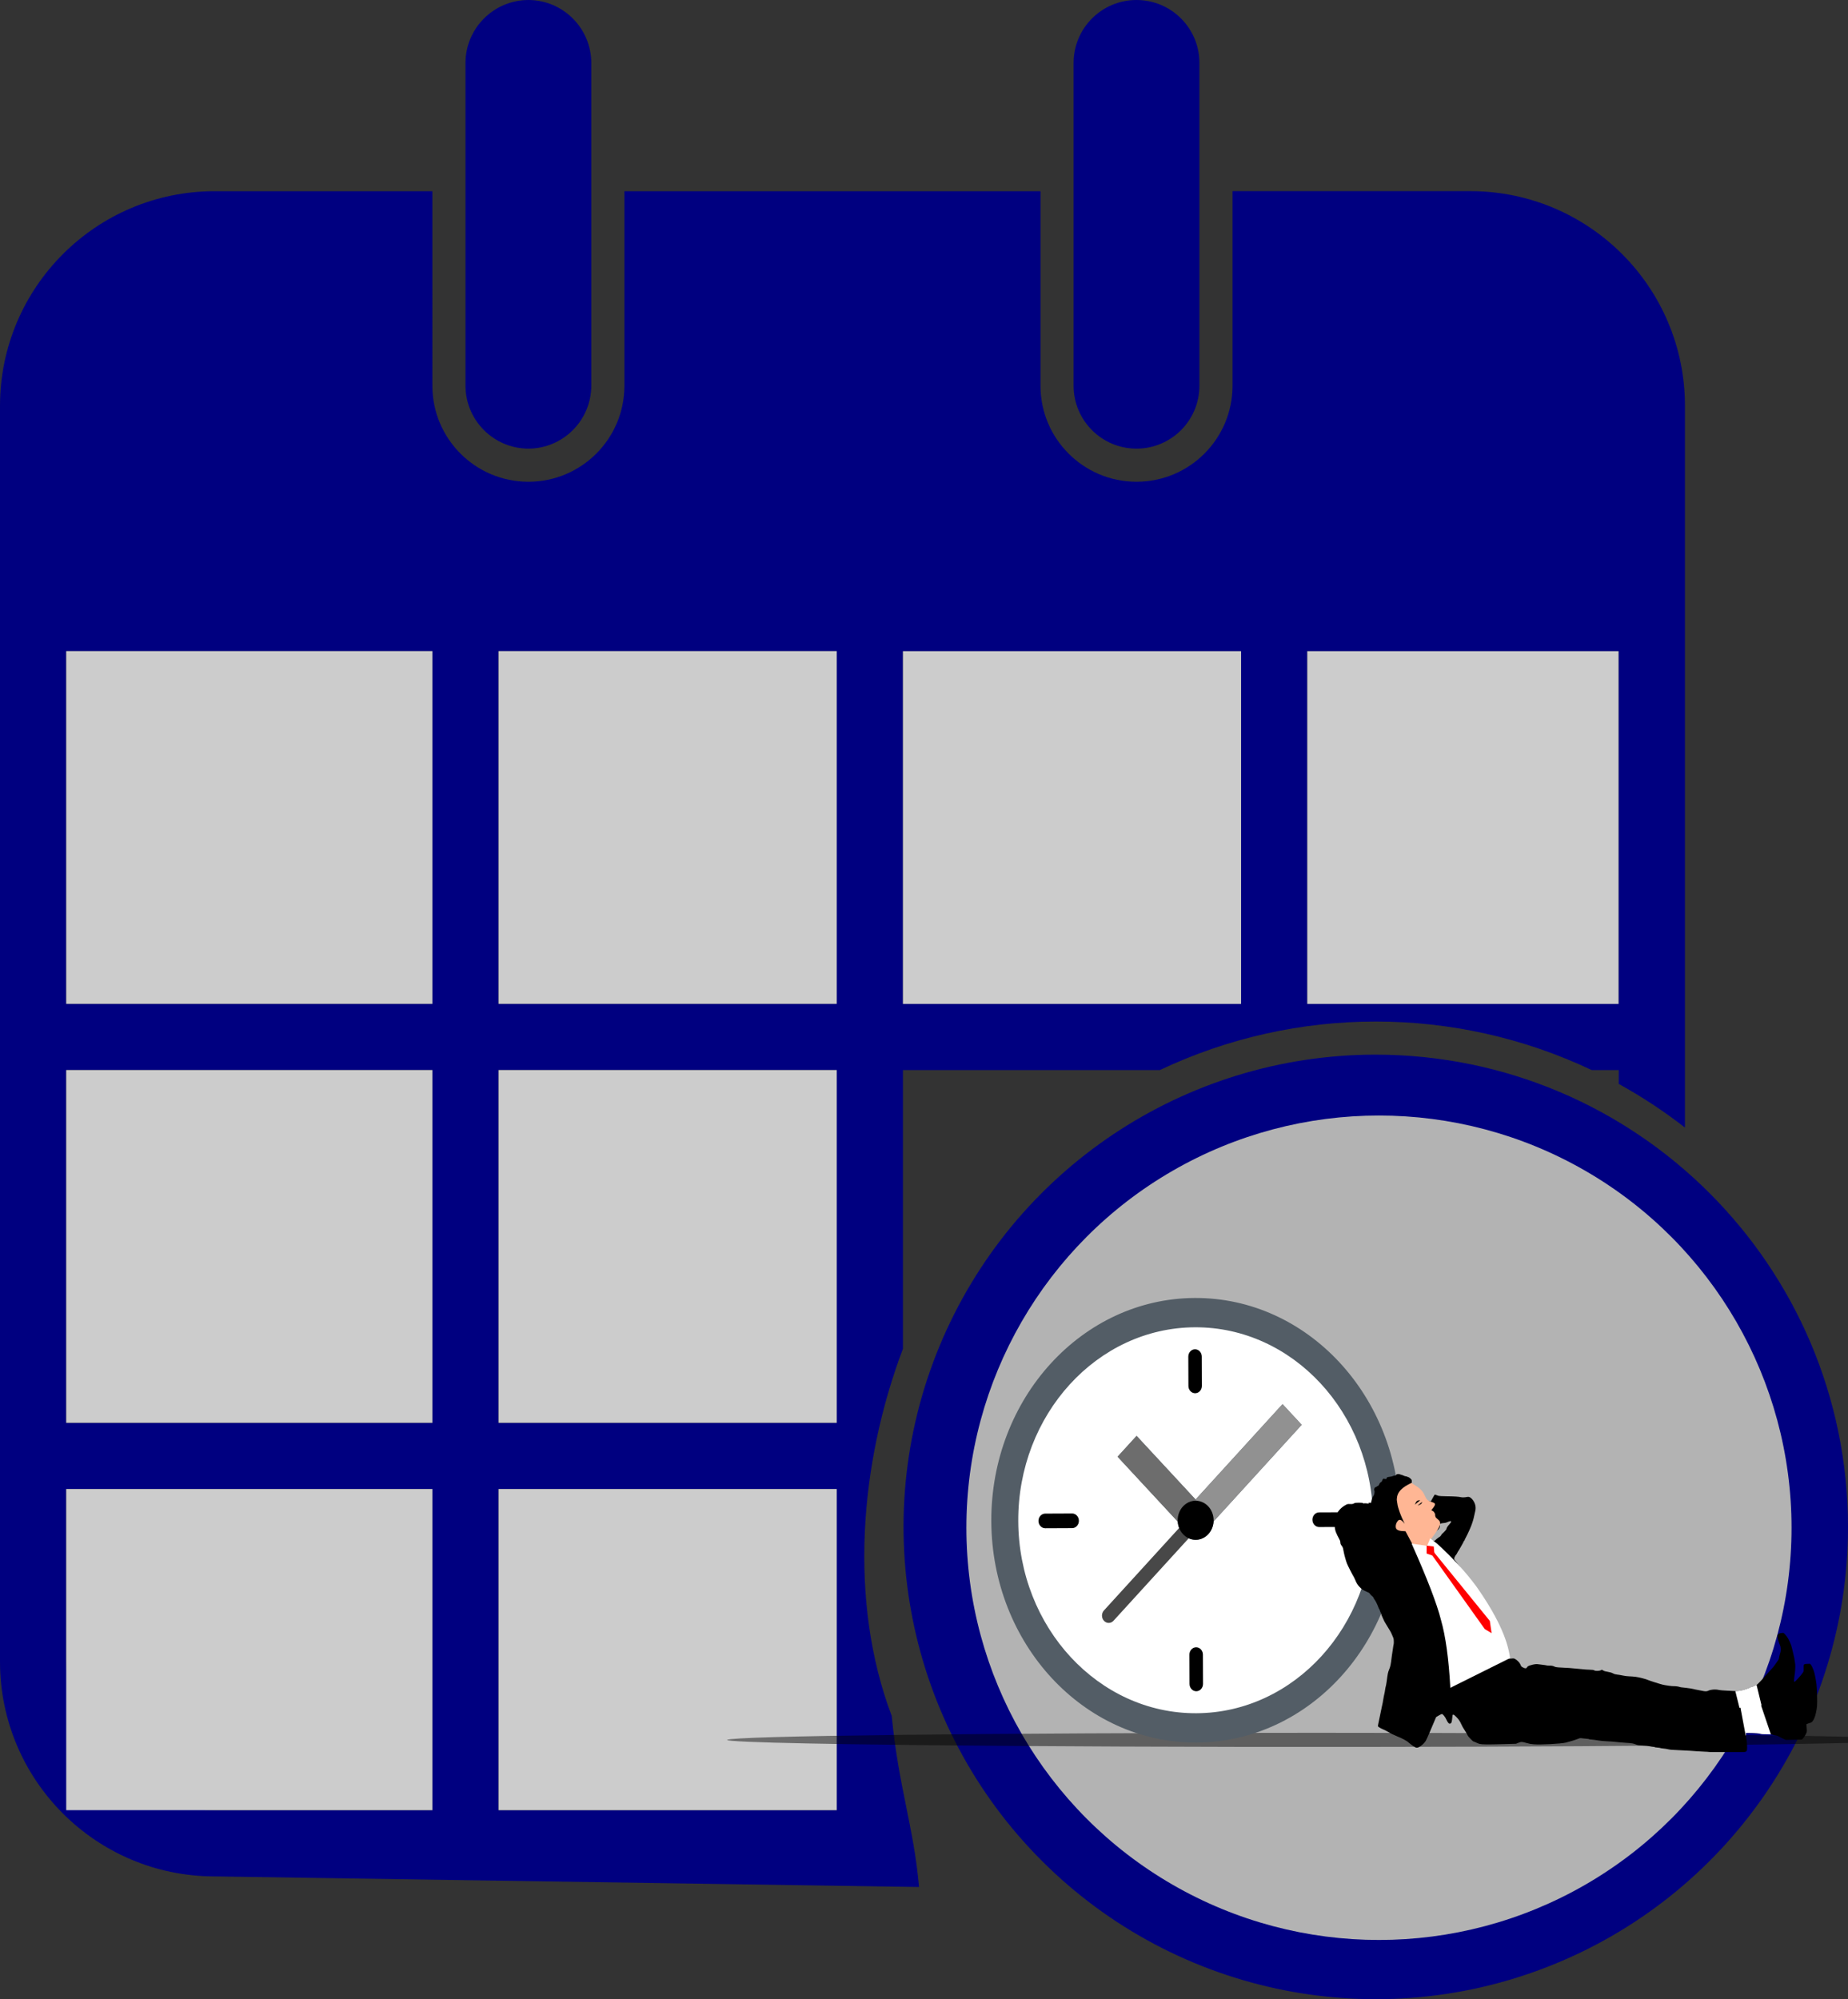<?xml version="1.0" encoding="UTF-8" standalone="no"?>
<svg
   viewBox="0 0 279.06 301.85"
   version="1.1"
   id="svg8"
   sodipodi:docname="icon.svg"
   inkscape:version="1.1.1 (3bf5ae0d25, 2021-09-20, custom)"
   xmlns:inkscape="http://www.inkscape.org/namespaces/inkscape"
   xmlns:sodipodi="http://sodipodi.sourceforge.net/DTD/sodipodi-0.dtd"
   xmlns="http://www.w3.org/2000/svg"
   xmlns:svg="http://www.w3.org/2000/svg"
   xmlns:rdf="http://www.w3.org/1999/02/22-rdf-syntax-ns#"
   xmlns:cc="http://creativecommons.org/ns#"
   xmlns:dc="http://purl.org/dc/elements/1.1/">
  <rect x="0" y="0" width="279.06" height="301.85" fill="#333333" stroke="none"/>
  <defs
     id="defs12" />
  <sodipodi:namedview
     id="namedview10"
     pagecolor="#ffffff"
     bordercolor="#666666"
     borderopacity="1.0"
     inkscape:pageshadow="2"
     inkscape:pageopacity="0.0"
     inkscape:pagecheckerboard="0"
     showgrid="false"
     inkscape:zoom="1.0529882"
     inkscape:cx="-79.772973"
     inkscape:cy="77.398778"
     inkscape:window-width="1920"
     inkscape:window-height="1011"
     inkscape:window-x="0"
     inkscape:window-y="0"
     inkscape:window-maximized="1"
     inkscape:current-layer="svg8" />
  <title
     id="title2">dob</title>
  <g
     id="Layer_2"
     data-name="Layer 2"
     style="fill:#000080">
    <g
       id="Layer_1-2"
       data-name="Layer 1"
       style="fill:#000080;fill-opacity:1">
      <path
         d="m 207.75,159.24 c -28.843,0 -54.846,17.375 -65.882,44.023 -11.036,26.647 -4.932,57.318 15.465,77.712 20.396,20.394 51.068,26.494 77.714,15.454 26.646,-11.04 44.018,-37.045 44.014,-65.888 -0.05,-39.361 -31.949,-71.256 -71.31,-71.3 z m 0,132.61 c -24.798,0 -47.154,-14.938 -56.643,-37.847 -9.489,-22.909 -4.242,-49.279 13.292,-66.813 17.534,-17.534 43.904,-22.781 66.813,-13.292 22.91,9.489 37.847,31.845 37.847,56.643 -0.039,33.845 -27.465,61.271 -61.31,61.31 z M 70.29,58.24 V 9.5 C 70.306,4.26 74.55,0.016 79.79,0 v 0 c 5.24,0.016 9.484,4.26 9.5,9.5 v 48.74 c -0.016,5.24 -4.26,9.484 -9.5,9.5 v 0 c -5.24,-0.016 -9.484,-4.26 -9.5,-9.5 z m 68.492,226.679 c -0.811,-9.163 -3.096,-15.093 -4.126,-25.828 -6.546,-17.329 -4.853,-38.111 1.693,-55.44 v -42.08 h 38.8 c 20.638,-9.773 44.572,-9.773 65.21,0 h 4.08 v 2.09 c 3.501,1.932 6.844,4.135 10,6.59 v -109 C 254.423,43.372 239.938,28.882 222.06,28.86 h -35.94 v 29.38 c 0,8.008 -6.492,14.5 -14.5,14.5 -8.008,0 -14.5,-6.492 -14.5,-14.5 V 28.87 H 94.29 v 29.37 c 0,8.008 -6.492,14.5 -14.5,14.5 -8.008,0 -14.5,-6.492 -14.5,-14.5 V 28.87 H 32.39 C 14.511,28.892 0.022,43.381 0,61.26 v 189.67 c 0.022,17.879 14.511,32.368 32.39,32.39 l 106.392,1.599 c -2.98,-3.102 -8.24,0 0,0 z M 197.41,98.32 h 47 v 53.26 h -47 z m -61.06,0 h 51.06 v 53.26 h -51.06 z m -71.06,175 H 32.39 C 20.031,273.303 10.017,263.289 10,250.93 v -26.1 h 55.29 z m 0,-58.49 H 10 v -53.26 h 55.29 z m 0,-63.26 H 10 V 98.31 h 55.29 z m 61.06,121.75 H 75.29 v -48.49 h 51.06 z m 0,-58.49 H 75.29 v -53.26 h 51.06 z m 0,-63.26 H 75.29 V 98.31 h 51.06 z M 162.12,58.24 V 9.5 c 0,-5.247 4.253,-9.5 9.5,-9.5 5.247,0 9.5,4.253 9.5,9.5 v 48.74 c 0,5.247 -4.253,9.5 -9.5,9.5 -5.247,0 -9.5,-4.253 -9.5,-9.5 z"
         id="path4"
         style="fill:#000080;fill-opacity:1"
         sodipodi:nodetypes="cssscccsssccccssccsscccccccccccccsssccssscccccccccccccccccccccccccccccccccccccccccccccccccsssssss" />
    </g>
  </g>
  <rect
     style="fill:#cccccc"
     id="rect1048"
     width="55.29"
     height="53.26"
     x="10"
     y="98.31" />
  <rect
     style="fill:#cccccc"
     id="rect1052"
     width="51.06"
     height="53.26"
     x="75.29"
     y="98.31" />
  <rect
     style="fill:#cccccc"
     id="rect1054"
     width="51.06"
     height="53.26"
     x="136.35"
     y="98.32" />
  <rect
     style="fill:#cccccc"
     id="rect1056"
     width="47"
     height="53.26"
     x="197.41"
     y="98.32" />
  <rect
     style="fill:#cccccc"
     id="rect1058"
     width="55.29"
     height="53.26"
     x="10"
     y="161.57" />
  <rect
     style="fill:#cccccc"
     id="rect1060"
     width="51.06"
     height="53.26"
     x="75.29"
     y="161.57" />
  <rect
     style="fill:#cccccc"
     id="rect1065"
     width="55.29"
     height="48.49"
     x="10"
     y="224.83" />
  <rect
     style="fill:#cccccc"
     id="rect1067"
     width="51.06"
     height="48.49"
     x="75.29"
     y="224.83" />
  <ellipse
     style="fill:#b3b3b3;stroke-width:1"
     id="path22701"
     cx="208.232"
     cy="230.676"
     rx="62.302"
     ry="62.242" />
  <g
     id="layer2"
     transform="matrix(0.171,0,0,0.186,137.604,83.542)"
     style="stroke-width:5.611">
    <g
       style="fill:#000000;fill-opacity:0.471;stroke-width:5.611;stroke-linejoin:miter"
       id="g10145">
      <path
         d="m 878.711,963.254 -4.754,0.779 q -33.795,2.355 -197.767,3.766 -165.106,1.41 -388.848,1.144 -213.532,-0.372 -341.557,-2.18 -41.02,-0.585 -67.577,-1.274 l -22.32,-0.708 q -18.393,-0.731 -18.6,-1.526 5.584,-2.44 152.513,-4.06 146.929,-1.62 368.198,-1.681 221.269,0.061 368.199,1.681 146.929,1.62 152.513,4.06"
         id="path10143"
         style="stroke-width:5.611" />
    </g>
    <g
       style="fill:#535d66;fill-opacity:1;stroke-width:5.611;stroke-linejoin:miter"
       id="g10149">
      <path
         d="M 250.418,604.523 C 150.765,604.928 70.302,686.049 70.707,785.704 71.113,885.358 152.234,965.822 251.887,965.417 351.541,965.011 432.004,883.89 431.599,784.236 431.193,684.581 350.072,604.117 250.418,604.523 Z"
         id="path10147"
         style="stroke-width:5.611" />
    </g>
    <g
       style="fill:#ffffff;fill-opacity:1;stroke-width:5.611;stroke-linejoin:miter"
       id="g10153">
      <path
         d="m 239.983,796.232 c 2.883,2.86 6.856,4.62 11.234,4.602 8.408,-0.035 15.281,-6.638 15.763,-14.92 l 77.801,-78.446 -16.892,-16.755 -76.806,77.426 -52.092,-51.663 -16.755,16.891 53.096,52.674 c 0.254,3.98 1.99,7.551 4.65,10.19 z M 250.515,628.318 c 86.376,-0.352 156.937,69.638 157.288,156.015 0.351,86.376 -69.637,156.938 -156.013,157.288 C 165.415,941.973 94.854,871.984 94.502,785.607 94.151,699.231 164.139,628.669 250.515,628.318 Z"
         id="path10151"
         style="stroke-width:5.611" />
    </g>
    <g
       style="fill:#6d6d6d;fill-opacity:1;stroke-width:5.611;stroke-linejoin:miter"
       id="g10157">
      <path
         d="m 252.096,769.142 -1.011,-1.003 -52.092,-51.663 -16.755,16.891 53.096,52.674 c -0.033,-0.333 -0.043,-0.666 -0.044,-1.007 l 15.799,-15.928 c 0.341,-9.5e-4 0.674,0.006 1.007,0.036 z"
         id="path10155"
         style="stroke-width:5.611" />
    </g>
    <g
       style="fill:#919191;fill-opacity:1;stroke-width:5.611;stroke-linejoin:miter"
       id="g10161">
      <path
         d="m 344.782,707.468 -16.892,-16.755 -76.806,77.426 1.011,1.003 14.921,15.764 c 10e-4,0.341 -0.005,0.674 -0.036,1.008 z"
         id="path10159"
         style="stroke-width:5.611" />
    </g>
    <g
       style="fill:#484848;fill-opacity:1;stroke-width:5.611;stroke-linejoin:miter"
       id="g10165">
      <path
         d="M 245.926,781.793 170.162,858.177 c -2.314,2.333 -2.298,6.099 0.034,8.412 1.166,1.157 2.691,1.731 4.213,1.726 1.522,-0.006 3.043,-0.593 4.199,-1.76 l 75.764,-76.384 z"
         id="path10163"
         style="stroke-width:5.611" />
    </g>
    <g
       style="fill:#000000;fill-opacity:1;stroke-width:5.611;stroke-linejoin:miter"
       id="g10169">
      <path
         d="m 251.218,800.834 c 8.747,-0.036 15.834,-7.181 15.799,-15.928 -0.036,-8.747 -7.181,-15.835 -15.928,-15.799 -8.747,0.036 -15.834,7.181 -15.799,15.928 0.036,8.747 7.181,15.835 15.928,15.799 z"
         id="path10167"
         style="stroke-width:5.611" />
    </g>
    <g
       style="fill:#000000;fill-opacity:1;stroke-width:5.611;stroke-linejoin:miter"
       id="g10173">
      <path
         d="m 250.733,681.857 c -3.285,0.013 -5.96,-2.64 -5.973,-5.925 l -0.097,-23.795 c -0.013,-3.286 2.639,-5.959 5.925,-5.973 3.285,-0.013 5.96,2.64 5.973,5.925 l 0.097,23.795 c 0.013,3.285 -2.64,5.96 -5.925,5.973 z"
         id="path10171"
         style="stroke-width:5.611" />
    </g>
    <g
       style="fill:#000000;fill-opacity:1;stroke-width:5.611;stroke-linejoin:miter"
       id="g10177">
      <path
         d="m 384.033,790.379 -23.795,0.097 c -3.285,0.012 -5.96,-2.64 -5.973,-5.926 -0.013,-3.285 2.639,-5.959 5.925,-5.973 l 23.795,-0.096 c 3.285,-0.014 5.96,2.639 5.973,5.924 0.013,3.285 -2.639,5.96 -5.925,5.974 z"
         id="path10175"
         style="stroke-width:5.611" />
    </g>
    <g
       style="fill:#000000;fill-opacity:1;stroke-width:5.611;stroke-linejoin:miter"
       id="g10181">
      <path
         d="m 251.718,923.775 c -3.285,0.013 -5.96,-2.639 -5.973,-5.924 l -0.097,-23.795 c -0.013,-3.286 2.639,-5.959 5.925,-5.973 3.285,-0.013 5.96,2.639 5.973,5.925 l 0.097,23.795 c 0.013,3.285 -2.639,5.96 -5.925,5.973 z"
         id="path10179"
         style="stroke-width:5.611" />
    </g>
    <g
       style="fill:#000000;fill-opacity:1;stroke-width:5.611;stroke-linejoin:miter"
       id="g10185">
      <path
         d="m 142.117,791.362 -23.795,0.098 c -3.285,0.013 -5.96,-2.64 -5.973,-5.926 -0.013,-3.285 2.639,-5.959 5.925,-5.973 l 23.795,-0.096 c 3.285,-0.014 5.959,2.639 5.973,5.924 0.013,3.285 -2.639,5.959 -5.925,5.972 z"
         id="path10183"
         style="stroke-width:5.611" />
    </g>
    <g
       style="fill:#ffffff;fill-opacity:0.996;stroke-width:5.611;stroke-linejoin:miter"
       id="g10189">
      <path
         d="m 242.079,649.728 v 1.3e-4 2.3e-4 -3.6e-4"
         id="path10187"
         style="stroke-width:5.611" />
    </g>
    <g
       style="fill:#000000;fill-opacity:1;stroke-width:5.611;stroke-linejoin:miter"
       id="g10193">
      <path
         d="m 431.025,747.56 c 0.084,0.079 0.875,0.3 1.749,0.52 0.872,0.192 1.857,0.516 2.188,0.724 0.303,0.181 1.149,0.401 1.829,0.49 0.707,0.088 1.362,0.26 1.447,0.393 0.085,0.133 0.359,0.234 0.656,0.225 0.271,-0.008 1.07,0.484 1.82,1.114 1.277,1.102 1.307,1.182 1.292,2.564 -0.006,0.759 -0.143,1.629 -0.298,1.905 -0.387,0.688 -0.071,1.329 0.805,1.657 0.903,0.3 3.41,1.8 3.416,2.017 0.003,0.108 0.554,0.445 1.242,0.804 0.688,0.36 1.24,0.724 1.243,0.832 0.004,0.135 0.223,0.211 0.493,0.203 0.731,-0.021 1.994,1.542 2.022,2.516 0.007,0.244 0.265,0.751 0.546,1.122 0.308,0.344 0.714,1.307 0.927,2.141 0.456,1.748 0.955,2.14 3.212,2.456 0.87,0.111 1.958,0.27 2.421,0.338 0.789,0.113 0.895,0.029 1.564,-1.209 0.413,-0.716 0.801,-1.377 0.907,-1.461 0.106,-0.084 0.494,-0.719 0.88,-1.461 0.386,-0.715 0.83,-1.297 0.966,-1.301 0.217,-0.006 0.817,0.167 3.252,0.992 0.574,0.173 3.341,0.312 7.053,0.342 6.178,0.042 11.008,0.312 12.754,0.75 1.172,0.265 3.527,0.198 5.089,-0.144 1.831,-0.404 3.062,0.022 4.65,1.575 2.676,2.66 3.809,6.313 2.954,9.615 -0.194,0.791 -0.56,2.238 -0.776,3.219 -0.48,2.181 -1.07,4.311 -1.374,5.051 -0.1,0.301 -0.453,1.232 -0.727,2.052 -0.902,2.599 -3.744,8.423 -5.683,11.702 -0.542,0.936 -0.978,1.816 -0.973,2.005 0.005,0.162 -0.127,0.302 -0.262,0.305 -0.162,0.005 -0.268,0.116 -0.264,0.251 0.01,0.352 -4.574,7.823 -5.389,8.713 -0.156,0.221 -0.312,0.442 -0.31,0.523 0.008,0.298 -1.659,2.648 -1.875,2.654 -0.108,0.003 -0.212,0.169 -0.206,0.385 0.005,0.189 -0.175,0.52 -0.386,0.715 -0.396,0.363 -0.51,2.073 -0.127,2.225 0.109,0.024 0.836,0.843 1.595,1.797 0.785,0.926 1.543,1.88 1.739,2.118 0.169,0.212 1.039,1.298 1.883,2.385 0.871,1.086 1.658,2.12 1.77,2.253 1.767,2.117 2.501,3.18 2.792,3.903 0.089,0.269 0.285,0.48 0.42,0.476 0.135,-0.004 0.249,0.183 0.255,0.399 0.006,0.217 0.12,0.403 0.255,0.399 0.135,-0.004 0.36,0.261 0.477,0.583 0.118,0.349 0.263,0.67 0.373,0.748 0.222,0.183 1.245,1.861 2.331,3.862 0.458,0.881 1.114,2.028 1.453,2.533 0.681,1.092 2.338,4.133 4.773,8.805 1.975,3.737 3.627,6.589 4.186,7.223 0.223,0.21 0.396,0.585 0.403,0.829 0.006,0.216 0.291,0.723 0.654,1.092 0.336,0.397 0.872,1.14 1.186,1.7 0.287,0.561 0.825,1.385 1.191,1.863 0.365,0.45 0.65,0.957 0.654,1.092 0.005,0.162 0.118,0.322 0.254,0.372 0.136,0.023 0.475,0.501 0.76,1.008 0.854,1.466 3.935,5.984 6.161,9.037 1.325,1.805 2.359,2.94 2.991,3.248 1.346,0.666 2.103,1.566 2.606,3.042 0.239,0.779 0.834,1.71 1.475,2.342 1.282,1.264 2.738,3.905 3.284,5.975 0.243,0.941 0.442,3.184 0.498,6.109 l 0.132,4.656 0.658,0.28 c 0.411,0.178 1.469,0.202 2.873,0.054 1.944,-0.218 2.379,-0.176 3.367,0.284 1.703,0.819 4.067,3.001 4.646,4.312 0.838,1.846 0.866,1.899 2.432,2.64 1.867,0.895 2.816,0.896 3.386,-0.014 0.543,-0.909 1.184,-1.253 3.173,-1.796 3.522,-0.94 5.143,-1.121 7.075,-0.823 1.006,0.134 2.827,0.353 4.023,0.482 1.195,0.102 2.528,0.308 2.965,0.431 0.438,0.15 1.686,0.223 2.769,0.193 1.814,-0.051 3.149,0.209 4.878,1 0.767,0.303 3.972,0.592 8.961,0.749 2.224,0.072 4.91,0.24 5.971,0.373 1.032,0.106 3.314,0.313 5.024,0.427 1.71,0.114 3.964,0.321 5.024,0.427 1.033,0.133 3.476,0.281 5.428,0.334 2.765,0.057 3.69,0.193 4.297,0.583 0.992,0.595 4.403,0.499 5.792,-0.191 0.854,-0.457 0.935,-0.46 1.984,0.215 0.8,0.492 1.92,0.813 4.041,1.105 2.04,0.294 3.433,0.688 4.614,1.251 1.209,0.589 2.273,0.857 3.794,1.003 1.168,0.102 3.345,0.447 4.871,0.756 1.581,0.335 3.973,0.619 5.708,0.651 1.626,0.035 4.206,0.233 5.701,0.408 3.018,0.375 9.263,1.851 10.773,2.54 1.07,0.485 10.386,3.228 12.976,3.805 2.726,0.6 8.137,1.287 9.842,1.239 1.733,-0.049 4.316,0.284 5.493,0.712 0.383,0.124 1.254,0.263 1.932,0.297 0.678,0.035 2.063,0.159 3.124,0.318 1.033,0.133 2.746,0.356 3.806,0.461 1.033,0.133 2.258,0.343 2.722,0.465 0.438,0.15 2.29,0.504 4.086,0.806 1.797,0.301 4.111,0.724 5.146,0.911 1.88,0.38 3.581,0.169 4.834,-0.543 0.24,-0.142 1.479,-0.394 2.693,-0.564 2.214,-0.279 4.085,-0.197 6.646,0.3 0.709,0.143 3.097,0.319 5.349,0.418 2.225,0.127 5.372,0.282 6.972,0.345 2.958,0.16 5.415,-0.099 8.726,-0.87 2.18,-0.522 5.533,-1.673 5.903,-2.009 0.132,-0.139 0.453,-0.257 0.724,-0.264 0.596,-0.017 3.76,-1.163 4.076,-1.497 0.159,-0.14 0.453,-0.257 0.697,-0.263 0.406,-0.012 1.042,-0.517 3.68,-3.03 0.369,-0.363 2.765,-2.814 5.319,-5.433 2.553,-2.646 5.107,-5.237 5.661,-5.768 0.553,-0.557 1.68,-1.917 2.461,-3.022 0.781,-1.106 1.749,-2.352 2.116,-2.769 0.446,-0.5 0.751,-1.213 0.837,-2.001 0.089,-0.68 0.38,-1.907 0.655,-2.7 0.302,-0.821 0.62,-2.022 0.736,-2.703 0.235,-1.28 -3.5e-4,-3.847 -0.454,-4.566 -0.285,-0.48 -1.016,-2.383 -1.46,-3.725 -1.605,-5.021 -1.172,-6.008 2.77,-6.472 1.863,-0.216 1.753,-0.294 3.766,1.925 1.342,1.452 2.275,2.861 3.339,5.026 1.293,2.618 1.5,3.236 2.11,5.629 0.302,1.102 0.638,2.447 0.788,2.958 1.086,3.898 1.398,5.352 2.045,10.02 0.232,1.483 -0.226,7.348 -0.708,9.448 -0.121,0.518 -0.275,1.769 -0.328,2.773 -0.086,1.736 -0.056,1.844 0.458,1.829 0.596,-0.017 5.756,-5.283 7.242,-7.357 0.73,-1.023 0.778,-1.241 0.711,-3.596 -0.095,-3.357 0.036,-3.496 3.312,-3.588 l 2.436,-0.067 0.785,0.924 c 0.7,0.82 1.188,1.781 2.319,4.405 0.755,1.794 1.778,6.343 2.509,11.118 0.503,3.399 0.833,15.093 0.508,17.947 -0.918,7.774 -3.181,13.012 -5.876,13.495 -0.512,0.096 -1.533,0.396 -2.229,0.686 l -1.313,0.498 0.272,2.918 c 0.268,2.756 0.247,2.973 -0.363,4.399 -0.384,0.797 -0.847,1.65 -1.086,1.846 -0.211,0.196 -0.393,0.472 -0.388,0.634 0.004,0.136 -0.546,0.801 -1.205,1.443 l -1.212,1.199 -7.067,0.145 -7.095,0.119 -2.604,-1.091 c -1.426,-0.61 -3.101,-1.402 -3.707,-1.765 -0.66,-0.36 -1.644,-0.658 -2.458,-0.689 -1.275,-0.073 -2.203,-0.29 -3.544,-0.794 -0.302,-0.127 -2.499,-0.227 -4.882,-0.214 -2.492,0.016 -4.554,-0.088 -4.884,-0.268 -0.742,-0.386 -5.522,-0.792 -9.721,-0.782 l -3.441,-0.011 0.052,1.841 c 0.028,1.002 0.201,2.324 0.353,2.916 0.485,1.829 0.869,7.724 0.551,8.952 -0.388,1.609 -1.031,1.844 -5.313,1.803 -1.897,-0.028 -8.913,-0.019 -15.604,0.008 -6.663,0.053 -12.219,-0.007 -12.383,-0.083 -0.138,-0.077 -2.146,-0.21 -4.397,-0.282 -2.278,-0.098 -5.262,-0.23 -6.592,-0.328 -3.258,-0.26 -8.685,-0.567 -13.16,-0.739 -8.002,-0.343 -10.634,-0.485 -11.48,-0.732 -1.092,-0.294 -3.65,-0.682 -5.767,-0.839 -0.896,-0.083 -1.767,-0.221 -1.906,-0.325 -0.165,-0.104 -1.28,-0.262 -2.529,-0.335 -1.221,-0.074 -2.309,-0.233 -2.394,-0.366 -0.085,-0.133 -0.548,-0.228 -1.008,-0.215 -0.487,0.014 -1.984,-0.214 -3.318,-0.475 -1.362,-0.26 -4.214,-0.531 -6.384,-0.605 -3.2,-0.126 -4.234,-0.26 -5.575,-0.763 -2.575,-0.984 -3.609,-1.144 -9.877,-1.509 -3.23,-0.207 -7.058,-0.505 -8.472,-0.681 -1.414,-0.177 -4.725,-0.408 -7.329,-0.497 -2.766,-0.085 -6.215,-0.393 -8.284,-0.741 -1.96,-0.324 -4.488,-0.632 -5.654,-0.68 -1.139,-0.049 -2.091,-0.185 -2.094,-0.293 -0.004,-0.135 -0.82,-0.248 -1.851,-0.3 -1.004,-0.053 -2.769,-0.219 -3.912,-0.377 -2.012,-0.268 -2.148,-0.264 -4.212,0.498 -1.18,0.44 -2.683,0.915 -3.329,1.069 -0.618,0.18 -1.64,0.453 -2.231,0.632 -1.074,0.329 -2.15,0.603 -4.949,1.251 -4.172,0.958 -22.298,1.85 -28.298,1.369 -2.851,-0.217 -3.449,-0.309 -6.533,-1.088 -4.093,-1.049 -4.445,-1.039 -7.181,-0.068 l -1.984,0.734 -12.344,0.322 c -12.155,0.317 -17.466,0.277 -19.7,-0.174 -0.626,-0.118 -2.076,-0.619 -3.229,-1.155 -1.179,-0.509 -2.274,-0.911 -2.464,-0.906 -0.379,0.011 -4.864,-4.333 -4.874,-4.711 -0.009,-0.325 -2.873,-4.822 -3.826,-5.987 -0.365,-0.45 -1.134,-1.783 -1.708,-2.932 -1.493,-2.965 -2.253,-4 -4.537,-6.211 -1.419,-1.341 -2.194,-1.889 -2.654,-1.875 -0.623,0.018 -0.7,0.155 -0.826,1.432 -0.451,4.158 -0.695,5.14 -1.386,5.593 -0.425,0.283 -0.937,0.379 -1.346,0.282 -0.627,-0.145 -1.779,-1.602 -2.529,-3.207 -1.037,-2.192 -3.166,-4.651 -4.032,-4.627 -0.325,0.009 -1.582,0.587 -2.836,1.272 l -2.241,1.228 -1.889,4.09 c -1.047,2.251 -2.911,6.286 -4.161,9.003 -1.251,2.69 -2.61,5.411 -3.025,6.073 -1.583,2.456 -5.243,5.241 -7.426,5.655 -0.674,0.128 -1.272,0.036 -1.932,-0.297 -1.017,-0.513 -3.333,-1.938 -3.555,-2.148 -0.084,-0.106 -0.637,-0.497 -1.245,-0.913 -0.608,-0.416 -1.244,-0.886 -1.383,-1.018 -1.115,-1.106 -5.702,-3.333 -10.027,-4.891 -2.436,-0.88 -6.251,-2.614 -6.585,-2.956 -0.084,-0.079 -0.633,-0.361 -1.236,-0.615 -0.603,-0.254 -1.291,-0.613 -1.512,-0.77 -0.221,-0.156 -1.401,-0.692 -2.606,-1.146 -2.849,-1.112 -4.804,-2.248 -4.819,-2.763 -0.007,-0.244 0.109,-0.924 0.254,-1.551 0.146,-0.6 0.41,-1.8 0.603,-2.618 0.703,-2.919 2.412,-10.525 2.865,-12.678 0.141,-0.763 0.335,-1.554 0.438,-1.773 0.075,-0.219 0.24,-1.09 0.352,-1.906 0.277,-1.688 1.112,-5.72 1.483,-6.95 0.122,-0.464 0.287,-1.363 0.349,-2.042 0.089,-0.68 0.229,-1.469 0.329,-1.77 0.303,-0.794 0.78,-3.057 1.007,-4.634 1.021,-7.018 1.14,-7.591 2.261,-10.115 1.121,-2.497 1.409,-3.806 2.278,-10.467 0.135,-0.979 0.317,-2.203 0.438,-2.721 0.121,-0.518 0.372,-2.178 0.601,-3.674 0.202,-1.496 0.484,-2.994 0.61,-3.349 0.301,-0.848 0.169,-4.556 -0.172,-5.142 -0.142,-0.24 -0.662,-1.39 -1.155,-2.514 -0.492,-1.124 -1.264,-2.565 -1.689,-3.203 -0.452,-0.637 -1.641,-2.473 -2.689,-4.069 -1.048,-1.623 -2.011,-3.113 -2.18,-3.325 -0.141,-0.213 -0.342,-0.586 -0.456,-0.8 -0.087,-0.214 -0.662,-1.363 -1.265,-2.565 -0.629,-1.174 -1.122,-2.298 -1.126,-2.461 -0.005,-0.162 -0.182,-0.699 -0.413,-1.18 -0.23,-0.481 -0.606,-1.31 -0.866,-1.872 -0.259,-0.534 -0.465,-1.097 -0.469,-1.26 -0.005,-0.162 -0.117,-0.295 -0.225,-0.292 -0.108,0.003 -0.451,-0.637 -0.744,-1.415 -0.877,-2.278 -2.394,-5.134 -3.46,-6.431 -0.534,-0.689 -0.987,-1.381 -0.993,-1.597 -0.006,-0.217 -0.287,-0.561 -0.645,-0.768 -0.966,-0.623 -1.968,-1.57 -2.477,-2.314 -0.424,-0.638 -0.975,-0.948 -3.385,-1.882 -2.658,-1.063 -3.733,-1.737 -5.571,-3.5 -1.95,-1.895 -2.827,-3.198 -4.218,-6.409 -0.29,-0.669 -0.775,-1.55 -1.086,-2.001 -0.93,-1.274 -5.155,-8.903 -5.91,-10.669 -0.927,-2.141 -2.453,-7.245 -2.961,-9.859 -0.157,-0.781 -0.378,-1.859 -0.5,-2.37 -0.096,-0.512 -0.526,-1.367 -0.947,-1.87 -1.177,-1.402 -1.438,-1.991 -1.473,-3.236 -0.023,-0.812 -0.314,-1.536 -0.996,-2.627 -0.538,-0.824 -1.251,-2.105 -1.597,-2.826 -0.346,-0.749 -0.836,-1.764 -1.122,-2.298 -0.826,-1.44 -1.376,-4.593 -1.447,-8.059 -0.058,-3.005 -0.035,-3.168 0.786,-4.763 0.462,-0.907 0.976,-1.897 1.13,-2.199 1.411,-2.803 4.127,-5.427 7.41,-7.172 2.109,-1.116 2.189,-1.146 4.386,-1.045 1.925,0.054 2.465,-0.015 3.426,-0.503 1.015,-0.517 1.609,-0.587 4.453,-0.587 2.411,-0.014 3.335,0.095 3.505,0.361 0.169,0.239 0.496,0.311 0.953,0.163 0.377,-0.092 1.514,-0.097 2.493,0.038 1.903,0.244 2.55,0.118 1.428,-0.284 -0.52,-0.202 -0.359,-0.234 0.833,-0.24 l 1.49,0.012 0.36,-1.636 c 0.411,-1.772 0.945,-2.98 1.707,-3.841 0.918,-1.055 1.403,-4.049 0.735,-4.68 -0.223,-0.21 -0.206,-0.59 0.15,-1.413 0.408,-0.905 0.618,-1.128 1.241,-1.146 0.406,-0.012 0.807,-0.213 0.882,-0.431 0.102,-0.22 0.449,-0.419 0.801,-0.429 0.379,-0.011 0.645,-0.181 0.639,-0.397 -0.006,-0.217 0.177,-0.438 0.391,-0.553 0.214,-0.087 0.397,-0.336 0.391,-0.553 -0.014,-0.487 0.96,-1.517 1.736,-1.837 0.321,-0.145 0.634,-0.56 0.731,-0.969 0.144,-0.654 1.032,-1.844 1.253,-1.661 0.028,0.026 0.654,0.144 1.36,0.205 1.169,0.157 1.303,0.099 1.29,-0.361 -0.024,-0.866 0.644,-1.183 2.859,-1.409 1.162,-0.114 2.239,-0.334 2.425,-0.475 0.159,-0.14 0.992,-0.353 1.802,-0.457 0.944,-0.135 1.508,-0.314 1.502,-0.53 -0.005,-0.19 0.177,-0.439 0.418,-0.527 0.509,-0.204 2.132,-0.277 2.327,-0.093 z m 43.594,38.483 c -0.536,0.205 -1.421,0.528 -1.984,0.734 -0.535,0.232 -1.641,0.426 -2.425,0.448 -0.758,0.022 -1.837,0.188 -2.374,0.338 -0.967,0.298 -0.993,0.326 -0.93,1.598 0.069,1.488 -0.757,2.92 -2.247,3.884 -0.452,0.311 -1.061,0.788 -1.351,1.067 -0.29,0.279 -1.006,0.841 -1.591,1.21 -0.586,0.369 -1.117,0.736 -1.195,0.847 -0.079,0.083 -0.636,0.506 -1.273,0.957 -1.248,0.902 -1.895,1.95 -1.865,3.033 0.022,0.785 0.271,0.968 1.769,1.25 2.752,0.546 2.779,0.545 4.153,-0.686 0.686,-0.643 1.43,-1.151 1.593,-1.156 0.19,-0.005 0.322,-0.117 0.318,-0.253 -0.004,-0.136 0.262,-0.305 0.584,-0.423 0.699,-0.182 2.337,-1.665 2.325,-2.098 -0.004,-0.135 0.364,-0.552 0.814,-0.917 1.563,-1.236 3.67,-3.382 3.661,-3.706 -0.022,-0.785 0.965,-2.276 2.519,-3.837 2.318,-2.341 2.131,-3.203 -0.498,-2.289 z"
         id="path10191"
         style="stroke-width:5.611" />
    </g>
    <g
       style="fill:#ffb694;fill-opacity:1;stroke-width:5.611;stroke-linejoin:miter"
       id="g10197">
      <path
         d="m 441.599,754.642 -1.546,0.764 q -8.756,4.043 -10.565,8.958 -0.542,1.389 -0.637,3.056 -0.282,0.721 0.675,5.519 0.135,1.007 1.933,5.826 0.913,2.498 4.284,9.133 -2.933,-3.793 -4.9,-3.182 -0.953,0.094 -2.309,2.4 -1.073,2.255 -0.519,4.152 0.219,0.582 0.663,0.997 0.112,0.289 1.735,0.944 1.719,0.583 6.072,0.697 l 6.428,11.145 15.543,5.963 -0.854,-9.087 q 6.221,-7.384 8.229,-10.934 1.752,-3.065 1.031,-4.657 -0.02,-0.334 -0.968,-1.397 -2.911,-2.267 -2.743,-2.455 -0.179,-0.183 -0.443,-1.135 l -0.168,-1.821 q -0.032,-0.19 -0.127,-0.259 -0.69,-0.104 -1.758,1.321 1.524,-0.795 1.388,-1.79 -0.309,-0.893 -2.788,-1.985 4.13,-4.374 3.048,-5.415 0.014,-0.179 -1.046,-0.708 -4.488,-1.328 -5.292,-2.14 -0.309,-0.133 -1.272,-1.402 -2.614,-4.9 -2.867,-5.023 -0.154,-0.346 -1.703,-1.89 -1.823,-1.86 -8.522,-5.594"
         id="path10195"
         style="stroke-width:5.611" />
    </g>
    <g
       style="fill:#ffb694;fill-opacity:1;stroke-width:5.611;stroke-linejoin:miter"
       id="g10201">
      <path
         d="m 452.365,754.885 v 0 0 0"
         id="path10199"
         style="stroke-width:5.611" />
    </g>
    <g
       style="fill:#ffffff;fill-opacity:1;stroke-width:5.611;stroke-linejoin:miter"
       id="g10205">
      <path
         d="m 441.885,803.927 13.694,1.827 2.698,-6.136 6.2,4.428 q 20.631,17.318 34.433,34.5 26.667,34.771 29.878,58.292 l -52.726,24.134 q -2.123,-35.414 -8.273,-55.098 -5.242,-19.331 -25.903,-61.947"
         id="path10203"
         style="stroke-width:5.611" />
    </g>
    <g
       style="fill:#ffffff;fill-opacity:1;stroke-width:5.611;stroke-linejoin:miter"
       id="g10209">
      <path
         d="m 470.087,823.745 v 0 l 7e-5,1.5e-4 -7e-5,-1.5e-4"
         id="path10207"
         style="stroke-width:5.611" />
    </g>
    <g
       style="fill:#ff0000;fill-opacity:1;stroke-width:5.611;stroke-linejoin:miter"
       id="g10213">
      <path
         d="m 455.122,805.589 v 2.7e-4 l -0.023,6.386 q 3.558,1.143 7.116,2.287 -0.406,-3.998 -0.812,-7.996 l -6.281,-0.677"
         id="path10211"
         style="stroke-width:5.611" />
    </g>
    <g
       style="fill:#ff0000;fill-opacity:1;stroke-width:5.611;stroke-linejoin:miter"
       id="g10217">
      <path
         d="m 459.715,813.021 46.746,60.258 6.037,3.331 -1.583,-9.941 -49.804,-56.315 -1.396,2.668"
         id="path10215"
         style="stroke-width:5.611" />
    </g>
    <g
       style="fill:#ffffff;fill-opacity:1;stroke-width:5.611;stroke-linejoin:miter"
       id="g10221">
      <path
         d="m 749.657,933.076 -1.29,0.279 -14.726,3.186 q 2.3e-4,0.001 2.3e-4,0.002 l -0.006,8.3e-4 -1.431,0.307 q 2.328,11.412 4.656,22.824 0.138,-0.003 0.276,-0.007 c -0.003,-0.064 -0.005,-0.127 -0.007,-0.189 l -0.052,-1.841 3.441,0.011 c 4.199,-0.01 8.978,0.396 9.721,0.782 0.33,0.18 2.392,0.285 4.884,0.268 1.583,-0.009 3.084,0.033 4.002,0.098 l -9.47,-25.723 z"
         id="path10219"
         style="stroke-width:5.611" />
    </g>
    <g
       style="fill:#000000;fill-opacity:1;stroke-width:5.611;stroke-linejoin:miter"
       id="g10225">
      <path
         d="m 449.511,768.69 v 3.5e-4 q -1.214,0.034 -1.822,0.185 -0.245,0.057 -0.474,0.146 l -0.225,0.098 q -0.22,0.107 -0.419,0.256 -0.198,0.15 -0.375,0.343 -0.099,0.076 -0.493,0.654 -0.385,0.597 -0.959,1.91 l 4.767,-3.592"
         id="path10223"
         style="stroke-width:5.611" />
    </g>
    <g
       style="fill:#000000;fill-opacity:1;stroke-width:5.611;stroke-linejoin:miter"
       id="g10229">
      <path
         d="m 447.029,773.054 0.299,-0.094 q 1.998,-0.596 2.796,-1.16 0.174,-0.126 0.311,-0.262 0.087,-0.063 0.341,-0.426 0.237,-0.367 0.452,-1.083 l -4.198,3.026"
         id="path10227"
         style="stroke-width:5.611" />
    </g>
    <g
       style="fill:#ffffff;fill-opacity:1;stroke-width:5.611;stroke-linejoin:miter"
       id="g10233">
      <path
         d="m 746.486,918.62 c -0.082,0.032 -0.15,0.045 -0.214,0.047 -0.243,0.007 -0.538,0.123 -0.697,0.263 -0.316,0.334 -3.48,1.48 -4.076,1.497 -0.271,0.008 -0.592,0.125 -0.724,0.264 -0.37,0.336 -3.724,1.487 -5.903,2.009 -2.641,0.615 -4.739,0.904 -6.98,0.915 -0.059,2.4e-4 -0.119,4.8e-4 -0.179,2.4e-4 l -0.003,5e-4 q 1.839,6.805 3.682,13.61 9.736,-1.013 19.472,-2.026 l -4.375,-16.58 z"
         id="path10231"
         style="stroke-width:5.611" />
    </g>
  </g>
</svg>
